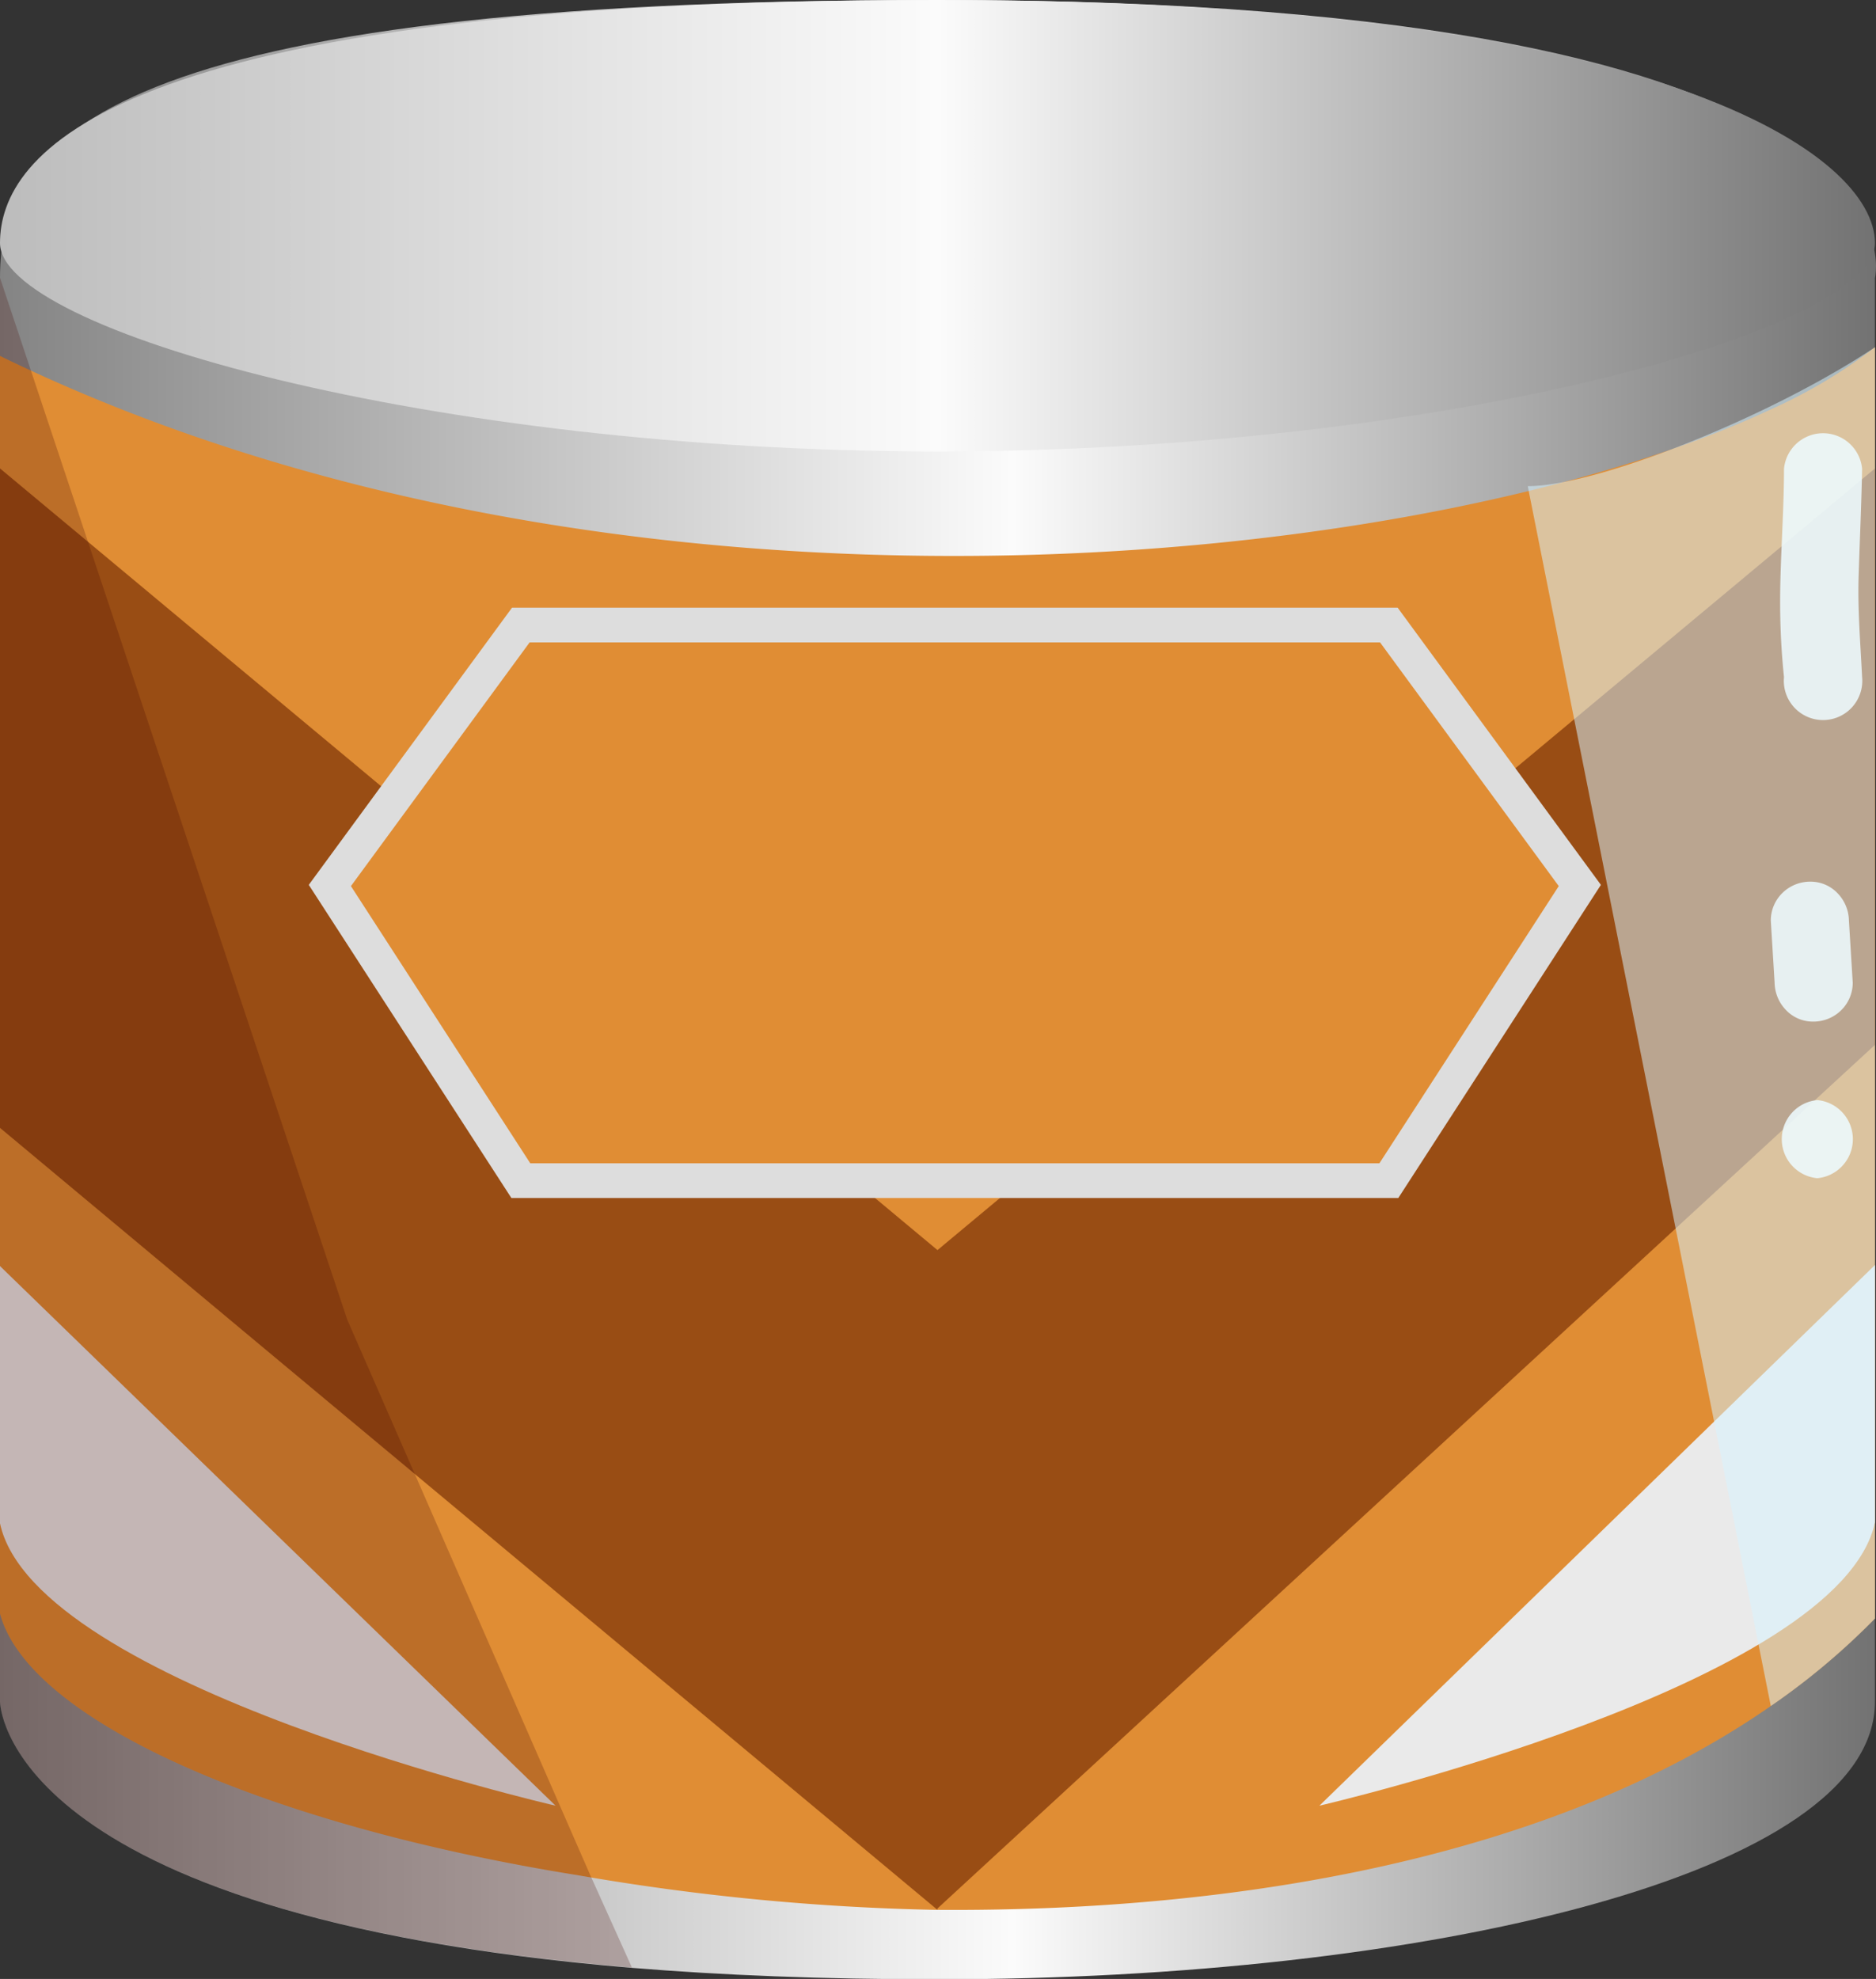 <svg xmlns="http://www.w3.org/2000/svg" xmlns:xlink="http://www.w3.org/1999/xlink" viewBox="0 0 54.03 56.99"><rect x="0" y="0" width="54.03" height="56.99" fill="#333333" stroke="none"/><defs><style>.cls-1{fill:url(#Безымянный_градиент_21);}.cls-2{fill:url(#Безымянный_градиент_33);}.cls-3,.cls-7{fill:#e08d34;}.cls-4{fill:#994d14;}.cls-5{fill:#33a3e2;}.cls-6{fill:#eaeaea;}.cls-7{stroke:#ddd;stroke-miterlimit:10;}.cls-8{fill:#d7f3ff;opacity:0.53;}.cls-9{fill:#440500;opacity:0.23;}.cls-10{opacity:0.87;}.cls-11{fill:#eefbff;}</style><linearGradient id="Безымянный_градиент_21" x1="5" y1="31.5" x2="59.03" y2="31.5" gradientUnits="userSpaceOnUse"><stop offset="0" stop-color="#848484"/><stop offset="0.54" stop-color="#fbfbfb"/><stop offset="1" stop-color="#727272"/></linearGradient><linearGradient id="Безымянный_градиент_33" x1="5" y1="9.5" x2="59" y2="9.5" gradientUnits="userSpaceOnUse"><stop offset="0" stop-color="#bcbcbc"/><stop offset="0.5" stop-color="#fbfbfb"/><stop offset="1" stop-color="#727272"/></linearGradient></defs><g id="Слой_2" data-name="Слой 2"><path class="cls-1" d="M59,11V52c0,5-13,8-27,8-3.33,0-6.24-.12-8.8-.33C5,58.15,5,52,5,52V11C5,7,8,3,32,3,61,3,59,11,59,11Z" transform="translate(-5 -3)"/></g><g id="Слой_3" data-name="Слой 3"><path class="cls-2" d="M59,10c0,2.49-12.36,6-27,6S5,12.49,5,10,8,3,32,3C53,3,59,7.51,59,10Z" transform="translate(-5 -3)"/></g><g id="Слой_4" data-name="Слой 4"><path class="cls-3" d="M59,13V49.61a20.22,20.22,0,0,1-3,2.52C49.75,56.48,40.73,58.06,32,58h-.07A68,68,0,0,1,21.63,57C12.77,55.58,5.82,52.57,5,49.47V13.25c17.79,8.67,41.16,6.16,51,1.54A14.84,14.84,0,0,0,59,13Z" transform="translate(-5 -3)"/></g><g id="Слой_5" data-name="Слой 5"><polygon class="cls-4" points="54 13.49 54 30.09 27.01 54.95 27 54.96 27 55 26.94 54.95 7.38 38.64 0 32.48 0 13.49 27 36 54 13.49"/><path class="cls-5" d="M32,19" transform="translate(-5 -3)"/><path class="cls-6" d="M5,39.46,21,55S6,51.55,5,46.87Z" transform="translate(-5 -3)"/><path class="cls-6" d="M59,39.43,43,55s15-3.47,16-8.16Z" transform="translate(-5 -3)"/><polygon class="cls-7" points="15 34 40 34 45.5 25.5 40 18 15 18 9.5 25.5 15 34"/></g><g id="Слой_6" data-name="Слой 6"><path class="cls-8" d="M59,13V49.61a20.22,20.22,0,0,1-3,2.52L49,17C51,17,56,15,59,13Z" transform="translate(-5 -3)"/><path class="cls-9" d="M23.2,59.66C5,58.15,5,52,5,52V11L15,41l7,16Z" transform="translate(-5 -3)"/><g class="cls-10"><path class="cls-11" d="M56.38,16.5c0,1-.07,2.06-.1,3.09s0,1.94.1,2.91a1.13,1.13,0,1,0,2.25,0c-.05-1-.13-1.94-.1-2.91s.08-2.06.1-3.09a1.13,1.13,0,0,0-2.25,0Z" transform="translate(-5 -3)"/></g><g class="cls-10"><path class="cls-11" d="M56,29.51l.11,1.79a1.16,1.16,0,0,0,.33.79,1.07,1.07,0,0,0,.79.33,1.14,1.14,0,0,0,.8-.33,1.11,1.11,0,0,0,.33-.79l-.11-1.79a1.16,1.16,0,0,0-.33-.79,1.07,1.07,0,0,0-.79-.33,1.14,1.14,0,0,0-.8.33,1.11,1.11,0,0,0-.33.79Z" transform="translate(-5 -3)"/></g><g class="cls-10"><path class="cls-11" d="M57.34,36.93a1.13,1.13,0,0,0,0-2.25,1.13,1.13,0,0,0,0,2.25Z" transform="translate(-5 -3)"/></g></g></svg>
